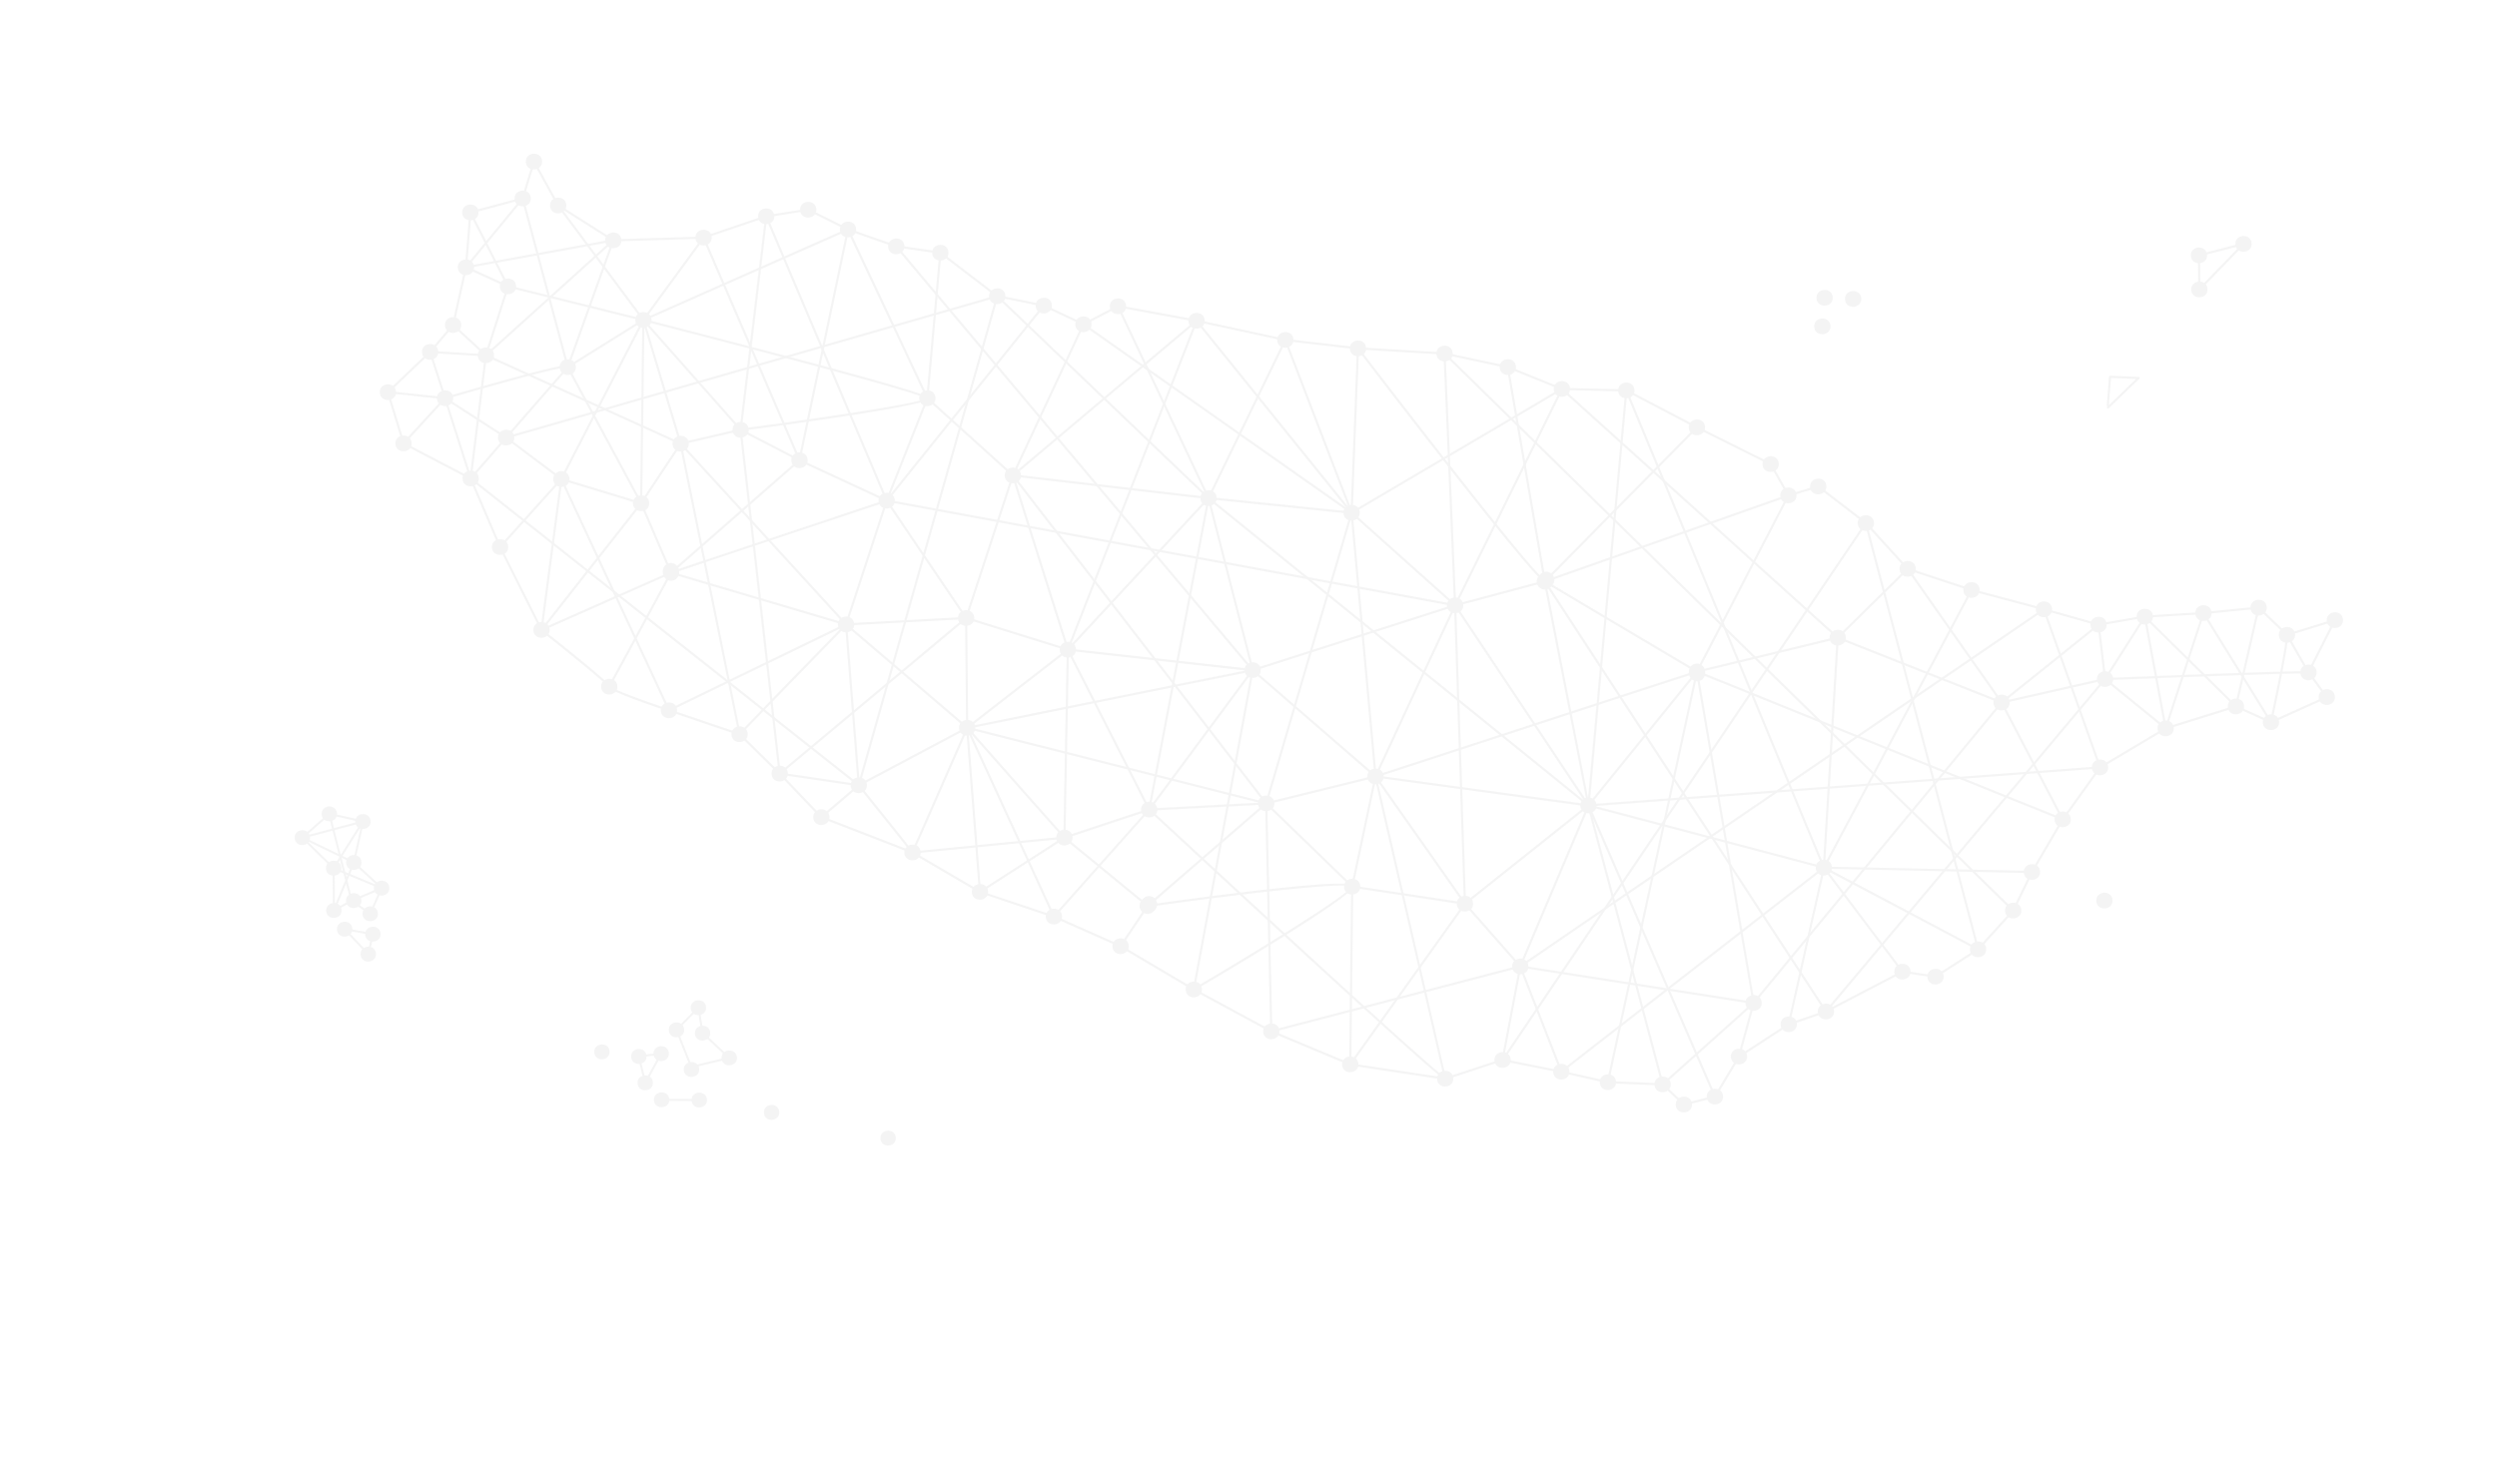 <?xml version="1.0" encoding="utf-8"?>
<!-- Generator: Adobe Illustrator 15.0.2, SVG Export Plug-In . SVG Version: 6.00 Build 0)  -->
<!DOCTYPE svg PUBLIC "-//W3C//DTD SVG 1.1//EN" "http://www.w3.org/Graphics/SVG/1.1/DTD/svg11.dtd">
<svg version="1.1" id="圖層_1" xmlns="http://www.w3.org/2000/svg" xmlns:xlink="http://www.w3.org/1999/xlink" x="0px" y="0px"
	 width="768.605px" height="456.977px" viewBox="0 0 768.605 456.977" enable-background="new 0 0 768.605 456.977"
	 xml:space="preserve">
<g opacity="0.2">
	<path fill="#C9C9CA" d="M134.899,108.144c-0.25-3.223-5.26-2.834-5.005,0.391C130.151,111.751,135.154,111.366,134.899,108.144"/>
	<path fill="#C9C9CA" d="M141.965,99.86c-0.253-3.219-5.258-2.828-5,0.396C137.216,103.478,142.218,103.083,141.965,99.86"/>
	<path fill="#C9C9CA" d="M121.894,120.534c-0.249-3.215-5.253-2.824-4.999,0.393C117.149,124.146,122.156,123.757,121.894,120.534"
		/>
	<path fill="#C9C9CA" d="M145.934,82.085c-0.258-3.213-5.259-2.822-5.007,0.402C141.183,85.704,146.187,85.313,145.934,82.085"/>
	<path fill="#C9C9CA" d="M147.283,65.194c-0.255-3.219-5.252-2.826-5.004,0.404C142.54,68.812,147.537,68.423,147.283,65.194"/>
	<path fill="#C9C9CA" d="M163.395,60.903c-0.254-3.217-5.246-2.826-5.002,0.398C158.648,64.513,163.649,64.122,163.395,60.903"/>
	<path fill="#C9C9CA" d="M166.862,49.548c-0.257-3.215-5.251-2.828-5.004,0.393C162.117,53.165,167.113,52.771,166.862,49.548"/>
	<path fill="#C9C9CA" d="M174.309,63.063c-0.26-3.221-5.252-2.83-5.003,0.389C169.558,66.673,174.56,66.284,174.309,63.063"/>
	<path fill="#C9C9CA" d="M191.276,73.812c-0.261-3.223-5.257-2.84-5.005,0.387C186.521,77.421,191.523,77.026,191.276,73.812"/>
	<path fill="#C9C9CA" d="M219.067,72.95c-0.254-3.217-5.254-2.828-5,0.398C214.325,76.558,219.326,76.173,219.067,72.95"/>
	<path fill="#C9C9CA" d="M238.357,66.394c-0.259-3.223-5.254-2.828-5.005,0.395C233.608,70.009,238.614,69.61,238.357,66.394"/>
	<path fill="#C9C9CA" d="M251.286,64.366c-0.253-3.225-5.259-2.836-5.001,0.389C246.544,67.978,251.544,67.583,251.286,64.366"/>
	<path fill="#C9C9CA" d="M263.525,70.446c-0.253-3.219-5.266-2.832-5.009,0.393C258.771,74.056,263.773,73.675,263.525,70.446"/>
	<path fill="#C9C9CA" d="M278.367,75.651c-0.255-3.221-5.252-2.828-5,0.396C273.625,79.263,278.623,78.872,278.367,75.651"/>
	<path fill="#C9C9CA" d="M291.951,77.595c-0.259-3.223-5.258-2.824-5.004,0.395C287.204,81.212,292.207,80.825,291.951,77.595"/>
	<path fill="#C9C9CA" d="M309.457,90.991c-0.249-3.223-5.252-2.834-5.001,0.385C304.712,94.603,309.713,94.216,309.457,90.991"/>
	<path fill="#C9C9CA" d="M323.792,93.882c-0.257-3.221-5.262-2.828-5.005,0.396C319.037,97.495,324.039,97.106,323.792,93.882"/>
	<path fill="#C9C9CA" d="M335.986,99.632c-0.252-3.217-5.249-2.822-5.004,0.395C331.245,103.253,336.249,102.862,335.986,99.632"/>
	<path fill="#C9C9CA" d="M346.631,94.093c-0.257-3.223-5.255-2.826-5.008,0.395C341.884,97.708,346.887,97.31,346.631,94.093"/>
	<path fill="#C9C9CA" d="M370.823,98.562c-0.26-3.221-5.258-2.83-5.003,0.396C366.072,102.173,371.077,101.78,370.823,98.562"/>
	<path fill="#C9C9CA" d="M398.144,104.458c-0.254-3.219-5.253-2.83-4.999,0.395C393.4,108.069,398.396,107.683,398.144,104.458"/>
	<path fill="#C9C9CA" d="M420.507,107.054c-0.25-3.221-5.256-2.828-5.003,0.393C415.761,110.669,420.765,110.276,420.507,107.054"/>
	<path fill="#C9C9CA" d="M447.15,108.647c-0.249-3.223-5.254-2.836-4.99,0.389C442.408,112.259,447.406,111.866,447.15,108.647"/>
	<path fill="#C9C9CA" d="M466.616,112.813c-0.253-3.221-5.253-2.834-4.995,0.389S466.876,116.036,466.616,112.813"/>
	<path fill="#C9C9CA" d="M483.267,119.554c-0.253-3.221-5.26-2.836-4.999,0.393C478.517,123.163,483.523,122.78,483.267,119.554"/>
	<path fill="#C9C9CA" d="M503.107,119.993c-0.254-3.215-5.253-2.82-4.996,0.396C498.361,123.61,503.365,123.22,503.107,119.993"/>
	<path fill="#C9C9CA" d="M524.824,131.372c-0.252-3.217-5.258-2.824-5.002,0.398C520.08,134.987,525.076,134.601,524.824,131.372"/>
	<path fill="#C9C9CA" d="M547.533,142.671c-0.254-3.215-5.252-2.824-4.994,0.395C542.792,146.284,547.792,145.897,547.533,142.671"
		/>
	<path fill="#C9C9CA" d="M553.001,152.315c-0.262-3.217-5.254-2.83-5.006,0.391C548.253,155.923,553.254,155.538,553.001,152.315"/>
	<path fill="#C9C9CA" d="M562.181,149.571c-0.253-3.217-5.25-2.826-5.001,0.396C557.436,153.185,562.441,152.794,562.181,149.571"/>
	<path fill="#C9C9CA" d="M576.833,160.839c-0.251-3.221-5.253-2.832-4.999,0.391C572.089,164.444,577.091,164.062,576.833,160.839"
		/>
	<path fill="#C9C9CA" d="M589.701,174.927c-0.253-3.219-5.259-2.828-5.002,0.395C584.954,178.536,589.955,178.151,589.701,174.927"
		/>
	<path fill="#C9C9CA" d="M609.35,181.433c-0.255-3.221-5.251-2.834-5.003,0.395C604.599,185.044,609.607,184.655,609.35,181.433"/>
	<path fill="#C9C9CA" d="M631.642,187.392c-0.252-3.219-5.256-2.832-5.005,0.393C626.898,191.005,631.901,190.616,631.642,187.392"
		/>
	<path fill="#C9C9CA" d="M648.462,192.106c-0.254-3.221-5.254-2.826-4.998,0.389C643.716,195.718,648.719,195.329,648.462,192.106"
		/>
	<path fill="#C9C9CA" d="M662.706,189.638c-0.253-3.221-5.258-2.83-5.002,0.389C657.958,193.245,662.958,192.86,662.706,189.638"/>
	<path fill="#C9C9CA" d="M680.746,188.546c-0.253-3.219-5.256-2.832-5.002,0.396C676.005,192.153,681.005,191.771,680.746,188.546"
		/>
	<path fill="#C9C9CA" d="M697.732,186.868c-0.25-3.217-5.25-2.834-4.998,0.396C692.992,190.483,697.994,190.093,697.732,186.868"/>
	<path fill="#C9C9CA" d="M706.455,195.243c-0.25-3.221-5.256-2.83-5.002,0.395C701.71,198.854,706.709,198.472,706.455,195.243"/>
	<path fill="#C9C9CA" d="M721.205,190.72c-0.252-3.215-5.252-2.83-4.999,0.395C716.463,194.337,721.458,193.946,721.205,190.72"/>
	<path fill="#C9C9CA" d="M713.079,206.804c-0.257-3.217-5.259-2.828-5.003,0.396C708.333,210.415,713.333,210.032,713.079,206.804"
		/>
	<path fill="#C9C9CA" d="M718.716,214.417c-0.256-3.221-5.259-2.824-5,0.395C713.968,218.032,718.974,217.642,718.716,214.417"/>
	<path fill="#C9C9CA" d="M701.532,222.151c-0.257-3.217-5.251-2.828-5.003,0.395C696.787,225.767,701.792,225.374,701.532,222.151"
		/>
	<path fill="#C9C9CA" d="M690.743,217.296c-0.258-3.213-5.258-2.826-5.002,0.396C685.996,220.911,690.996,220.524,690.743,217.296"
		/>
	<path fill="#C9C9CA" d="M669.115,224.042c-0.251-3.221-5.257-2.83-4.998,0.395C664.371,227.655,669.373,227.271,669.115,224.042"/>
	<path fill="#C9C9CA" d="M648.917,236.046c-0.252-3.219-5.26-2.83-5.002,0.4C644.167,239.655,649.173,239.274,648.917,236.046"/>
	<path fill="#C9C9CA" d="M637.429,252.063c-0.258-3.217-5.261-2.834-5.006,0.395C632.684,255.671,637.682,255.282,637.429,252.063"
		/>
	<path fill="#C9C9CA" d="M627.962,268.255c-0.262-3.221-5.256-2.83-5.004,0.391C623.214,271.864,628.218,271.476,627.962,268.255"/>
	<path fill="#C9C9CA" d="M622.183,280.126c-0.251-3.225-5.26-2.828-5,0.391C617.442,283.737,622.439,283.349,622.183,280.126"/>
	<path fill="#C9C9CA" d="M611.376,292.06c-0.25-3.223-5.255-2.83-5.002,0.395C606.63,295.671,611.636,295.278,611.376,292.06"/>
	<path fill="#C9C9CA" d="M598.281,300.476c-0.256-3.219-5.26-2.826-5.002,0.395C593.531,304.091,598.537,303.7,598.281,300.476"/>
	<path fill="#C9C9CA" d="M588.083,298.937c-0.25-3.221-5.25-2.836-5.001,0.393C583.341,302.544,588.34,302.151,588.083,298.937"/>
	<path fill="#C9C9CA" d="M564.546,311.2c-0.254-3.219-5.252-2.83-5,0.395C559.806,314.813,564.802,314.427,564.546,311.2"/>
	<path fill="#C9C9CA" d="M553.109,315.126c-0.258-3.217-5.261-2.828-5.004,0.393C548.355,318.739,553.365,318.354,553.109,315.126"
		/>
	<path fill="#C9C9CA" d="M537.775,325.067c-0.25-3.219-5.252-2.826-4.998,0.393C533.035,328.683,538.033,328.29,537.775,325.067"/>
	<path fill="#C9C9CA" d="M530.362,337.403c-0.253-3.223-5.255-2.826-5.003,0.396C525.617,341.013,530.619,340.626,530.362,337.403"
		/>
	<path fill="#C9C9CA" d="M520.813,339.835c-0.253-3.223-5.251-2.828-4.999,0.391C516.07,343.448,521.07,343.058,520.813,339.835"/>
	<path fill="#C9C9CA" d="M514.282,333.638c-0.256-3.221-5.253-2.832-4.999,0.396C509.539,337.249,514.539,336.858,514.282,333.638"
		/>
	<path fill="#C9C9CA" d="M497.445,332.956c-0.252-3.219-5.256-2.83-4.999,0.393C492.703,336.567,497.699,336.183,497.445,332.956"/>
	<path fill="#C9C9CA" d="M483.091,329.724c-0.254-3.215-5.254-2.83-5.006,0.393C478.343,333.337,483.352,332.952,483.091,329.724"/>
	<path fill="#C9C9CA" d="M465.011,326.118c-0.256-3.221-5.256-2.832-5.004,0.393C460.269,329.724,465.268,329.341,465.011,326.118"
		/>
	<path fill="#C9C9CA" d="M447.335,331.878c-0.252-3.221-5.253-2.828-4.997,0.395C442.588,335.489,447.589,335.101,447.335,331.878"
		/>
	<path fill="#C9C9CA" d="M418.121,327.468c-0.256-3.213-5.254-2.822-5.002,0.4C413.369,331.085,418.375,330.7,418.121,327.468"/>
	<path fill="#C9C9CA" d="M393.818,317.312c-0.258-3.221-5.256-2.83-5.006,0.391C389.066,320.921,394.072,320.536,393.818,317.312"/>
	<path fill="#C9C9CA" d="M369.968,304.419c-0.255-3.219-5.258-2.83-5.004,0.395C365.22,308.032,370.22,307.644,369.968,304.419"/>
	<path fill="#C9C9CA" d="M347.43,291.091c-0.253-3.211-5.254-2.824-5.006,0.398C342.681,294.706,347.688,294.321,347.43,291.091"/>
	<path fill="#C9C9CA" d="M326.903,281.974c-0.254-3.219-5.258-2.822-5.003,0.393C322.159,285.585,327.156,285.194,326.903,281.974"
		/>
	<path fill="#C9C9CA" d="M304.145,274.368c-0.253-3.213-5.26-2.822-4.997,0.4C299.398,277.983,304.398,277.591,304.145,274.368"/>
	<path fill="#C9C9CA" d="M283.382,262.249c-0.258-3.223-5.259-2.824-5.007,0.396C278.633,265.86,283.632,265.472,283.382,262.249"/>
	<path fill="#C9C9CA" d="M255.326,251.376c-0.252-3.219-5.257-2.83-5,0.393C250.576,254.983,255.583,254.597,255.326,251.376"/>
	<path fill="#C9C9CA" d="M242.52,237.948c-0.254-3.217-5.26-2.826-5.003,0.396C237.767,241.565,242.771,241.175,242.52,237.948"/>
	<path fill="#C9C9CA" d="M230.144,225.837c-0.255-3.219-5.253-2.83-5.003,0.389C225.397,229.45,230.398,229.06,230.144,225.837"/>
	<path fill="#C9C9CA" d="M208.411,218.487c-0.252-3.219-5.249-2.826-5.001,0.391C203.671,222.104,208.67,221.71,208.411,218.487"/>
	<path fill="#C9C9CA" d="M190.046,211.21c-0.257-3.225-5.256-2.83-5.007,0.393C185.298,214.825,190.303,214.437,190.046,211.21"/>
	<path fill="#C9C9CA" d="M169.195,193.726c-0.258-3.221-5.256-2.84-5.005,0.389C164.44,197.335,169.442,196.948,169.195,193.726"/>
	<path fill="#C9C9CA" d="M156.427,168.208c-0.25-3.219-5.25-2.822-5.001,0.396C151.681,171.823,156.694,171.435,156.427,168.208"/>
	<path fill="#C9C9CA" d="M147.379,147.104c-0.259-3.215-5.259-2.828-5.002,0.387C142.634,150.72,147.635,150.327,147.379,147.104"/>
	<path fill="#C9C9CA" d="M126.717,136.319c-0.255-3.23-5.256-2.84-5.001,0.393C121.969,139.929,126.975,139.538,126.717,136.319"/>
	<path fill="#C9C9CA" d="M95.433,257.698c-0.244-3.045-4.974-2.676-4.731,0.367C90.939,261.114,95.674,260.741,95.433,257.698"/>
	<path fill="#C9C9CA" d="M103.738,250.37c-0.24-3.041-4.966-2.672-4.731,0.377C99.25,253.79,103.981,253.421,103.738,250.37"/>
	<path fill="#C9C9CA" d="M114.084,252.726c-0.24-3.039-4.973-2.672-4.733,0.377C109.595,256.147,114.327,255.78,114.084,252.726"/>
	<path fill="#C9C9CA" d="M111.265,265.333c-0.239-3.047-4.965-2.678-4.727,0.369C106.778,268.745,111.511,268.378,111.265,265.333"
		/>
	<path fill="#C9C9CA" d="M119.831,273.226c-0.244-3.043-4.966-2.672-4.729,0.369C115.337,276.642,120.071,276.274,119.831,273.226"
		/>
	<path fill="#C9C9CA" d="M116.323,281.12c-0.24-3.043-4.969-2.678-4.721,0.369C111.836,284.534,116.571,284.165,116.323,281.12"/>
	<path fill="#C9C9CA" d="M111.242,277.077c-0.235-3.047-4.964-2.678-4.727,0.375C106.755,280.493,111.486,280.128,111.242,277.077"
		/>
	<path fill="#C9C9CA" d="M105.139,280.095c-0.244-3.043-4.972-2.664-4.734,0.379C100.645,283.517,105.374,283.147,105.139,280.095"
		/>
	<path fill="#C9C9CA" d="M105.058,267.095c-0.239-3.043-4.973-2.682-4.728,0.367C100.569,270.507,105.304,270.14,105.058,267.095"/>
	<path fill="#C9C9CA" d="M108.45,285.866c-0.24-3.037-4.967-2.674-4.729,0.373C103.963,289.282,108.696,288.915,108.45,285.866"/>
	<path fill="#C9C9CA" d="M115.725,293.544c-0.241-3.045-4.974-2.672-4.734,0.377C111.232,296.962,115.958,296.593,115.725,293.544"
		/>
	<path fill="#C9C9CA" d="M117.142,287.401c-0.243-3.045-4.971-2.674-4.73,0.373C112.658,290.815,117.379,290.45,117.142,287.401"/>
	<path fill="#C9C9CA" d="M187.643,323.632c-0.243-3.043-4.968-2.676-4.729,0.375C183.152,327.05,187.887,326.679,187.643,323.632"/>
	<path fill="#C9C9CA" d="M217.334,310.038c-0.235-3.045-4.965-2.67-4.724,0.371C212.852,313.45,217.579,313.089,217.334,310.038"/>
	<path fill="#C9C9CA" d="M218.617,317.876c-0.239-3.043-4.966-2.672-4.723,0.375C214.132,321.294,218.856,320.925,218.617,317.876"
		/>
	<path fill="#C9C9CA" d="M226.837,325.497c-0.243-3.037-4.973-2.668-4.735,0.373C222.348,328.917,227.077,328.546,226.837,325.497"
		/>
	<path fill="#C9C9CA" d="M215.207,329.063c-0.24-3.043-4.975-2.668-4.731,0.371C210.713,332.479,215.44,332.114,215.207,329.063"/>
	<path fill="#C9C9CA" d="M210.593,316.858c-0.229-3.047-4.962-2.678-4.724,0.367C206.111,320.274,210.838,319.905,210.593,316.858"
		/>
	<path fill="#C9C9CA" d="M200.972,333.171c-0.241-3.043-4.971-2.682-4.731,0.373C196.482,336.583,201.208,336.218,200.972,333.171"
		/>
	<path fill="#C9C9CA" d="M199.004,325.052c-0.244-3.045-4.966-2.676-4.729,0.375C194.516,328.47,199.246,328.101,199.004,325.052"/>
	<path fill="#C9C9CA" d="M205.887,324.177c-0.247-3.045-4.978-2.67-4.734,0.373C201.395,327.595,206.121,327.224,205.887,324.177"/>
	<path fill="#C9C9CA" d="M206.013,338.396c-0.239-3.045-4.966-2.68-4.724,0.367C201.528,341.813,206.256,341.446,206.013,338.396"/>
	<path fill="#C9C9CA" d="M217.599,338.474c-0.236-3.049-4.966-2.674-4.726,0.371C213.113,341.886,217.847,341.519,217.599,338.474"
		/>
	<path fill="#C9C9CA" d="M239.87,342.271c-0.236-3.045-4.964-2.672-4.727,0.371C235.387,345.685,240.116,345.319,239.87,342.271"/>
	<path fill="#C9C9CA" d="M275.72,350.185c-0.245-3.039-4.966-2.666-4.725,0.377C271.235,353.603,275.963,353.239,275.72,350.185"/>
	<path fill="#C9C9CA" d="M650.261,277.058c-0.246-3.23-5.253-2.834-5.001,0.395C645.518,280.663,650.517,280.274,650.261,277.058"/>
	<path fill="#C9C9CA" d="M679.492,88.907c-0.254-3.217-5.256-2.818-5.002,0.396C674.749,92.528,679.743,92.134,679.492,88.907"/>
	<path fill="#C9C9CA" d="M679.363,78.425c-0.256-3.221-5.252-2.826-4.999,0.391C674.615,82.036,679.615,81.646,679.363,78.425"/>
	<path fill="#C9C9CA" d="M693.082,74.886c-0.255-3.219-5.254-2.822-5,0.395C688.33,78.503,693.335,78.114,693.082,74.886"/>
	<path fill="#C9C9CA" d="M563.438,100.276c-0.258-3.215-5.265-2.826-4.999,0.398C558.685,103.892,563.691,103.505,563.438,100.276"
		/>
	<path fill="#C9C9CA" d="M564.139,91.474c-0.256-3.217-5.256-2.824-4.999,0.395C559.385,95.093,564.396,94.698,564.139,91.474"/>
	<path fill="#C9C9CA" d="M572.917,91.831c-0.253-3.219-5.261-2.832-5.001,0.391C568.169,95.44,573.173,95.06,572.917,91.831"/>
	<path fill="#C9C9CA" d="M152.075,109.179c-0.259-3.213-5.25-2.822-5.003,0.398C147.331,112.794,152.334,112.407,152.075,109.179"/>
	<path fill="#C9C9CA" d="M158.858,87.974c-0.251-3.221-5.256-2.83-5.005,0.391C154.111,91.579,159.113,91.192,158.858,87.974"/>
	<path fill="#C9C9CA" d="M139.497,122.39c-0.259-3.223-5.254-2.828-5.004,0.396C134.746,126.007,139.755,125.616,139.497,122.39"/>
	<path fill="#C9C9CA" d="M177.264,112.831c-0.255-3.219-5.255-2.834-4.997,0.393C172.526,116.438,177.521,116.052,177.264,112.831"
		/>
	<path fill="#C9C9CA" d="M158.308,134.53c-0.253-3.221-5.254-2.83-5,0.389C153.556,138.14,158.565,137.753,158.308,134.53"/>
	<path fill="#C9C9CA" d="M175.286,147.282c-0.25-3.223-5.247-2.828-5.001,0.396C170.547,150.899,175.544,150.507,175.286,147.282"/>
	<path fill="#C9C9CA" d="M199.836,154.733c-0.248-3.221-5.25-2.822-4.995,0.4C195.095,158.349,200.094,157.962,199.836,154.733"/>
	<path fill="#C9C9CA" d="M212.016,136.394c-0.256-3.215-5.254-2.832-5,0.393C207.27,140.007,212.273,139.614,212.016,136.394"/>
	<path fill="#C9C9CA" d="M230.469,132.116c-0.252-3.223-5.247-2.83-4.999,0.389C225.725,135.726,230.729,135.341,230.469,132.116"/>
	<path fill="#C9C9CA" d="M200.546,98.31c-0.251-3.23-5.255-2.834-4.997,0.391C195.802,101.917,200.806,101.526,200.546,98.31"/>
	<path fill="#C9C9CA" d="M209.049,176.091c-0.017-0.154-0.023-0.303-0.045-0.463c-0.043-0.645-0.375-1.293-0.869-1.711
		c-0.461-0.396-1.202-0.67-1.821-0.596c-0.641,0.084-1.301,0.348-1.714,0.879c-0.412,0.523-0.641,1.141-0.586,1.818
		c0.009,0.158,0.019,0.313,0.032,0.471c0.05,0.639,0.381,1.291,0.878,1.709c0.466,0.402,1.202,0.67,1.823,0.59
		c0.641-0.076,1.296-0.342,1.711-0.867C208.865,177.394,209.102,176.771,209.049,176.091"/>
	<path fill="#C9C9CA" d="M248.602,141.485c-0.255-3.219-5.268-2.824-5.008,0.396C243.852,145.104,248.852,144.718,248.602,141.485"
		/>
	<path fill="#C9C9CA" d="M262.924,192.036c-0.253-3.215-5.252-2.826-4.998,0.395C258.183,195.653,263.187,195.265,262.924,192.036"
		/>
	<path fill="#C9C9CA" d="M275.421,153.938c-0.252-3.225-5.254-2.836-4.995,0.383C270.674,157.546,275.68,157.159,275.421,153.938"/>
	<path fill="#C9C9CA" d="M287.968,122.401c-0.255-3.219-5.264-2.83-5.008,0.395C283.221,126.015,288.222,125.628,287.968,122.401"/>
	<path fill="#C9C9CA" d="M314.276,146.165c-0.26-3.215-5.256-2.828-5.004,0.395C309.526,149.774,314.532,149.388,314.276,146.165"/>
	<path fill="#C9C9CA" d="M299.885,190.06c-0.248-3.223-5.249-2.832-4.999,0.395C295.14,193.667,300.146,193.278,299.885,190.06"/>
	<path fill="#C9C9CA" d="M300.207,223.862c-0.25-3.225-5.253-2.834-4.997,0.393C295.463,227.472,300.464,227.091,300.207,223.862"/>
	<path fill="#C9C9CA" d="M374.492,153.153c-0.249-3.221-5.252-2.828-4.992,0.391C369.748,156.767,374.753,156.376,374.492,153.153"
		/>
	<path fill="#C9C9CA" d="M418.542,157.655c-0.253-3.217-5.251-2.824-4.999,0.395C413.802,161.271,418.805,160.88,418.542,157.655"/>
	<path fill="#C9C9CA" d="M331.191,199.798c-0.25-3.217-5.249-2.826-4.991,0.393C326.447,203.409,331.455,203.021,331.191,199.798"/>
	<path fill="#C9C9CA" d="M356.234,249.03c-0.258-3.217-5.261-2.826-5.003,0.395C351.487,252.644,356.493,252.257,356.234,249.03"/>
	<path fill="#C9C9CA" d="M330.135,257.673c-0.25-3.219-5.26-2.826-5.004,0.395C325.391,261.288,330.391,260.901,330.135,257.673"/>
	<path fill="#C9C9CA" d="M266.841,241.532c-0.252-3.221-5.259-2.824-5.003,0.395C262.093,245.142,267.097,244.755,266.841,241.532"
		/>
	<path fill="#C9C9CA" d="M388.074,206.108c-0.253-3.217-5.25-2.824-4.995,0.395C383.322,209.72,388.331,209.329,388.074,206.108"/>
	<path fill="#C9C9CA" d="M392.256,247.126c-0.252-3.219-5.257-2.834-5.001,0.393C387.514,250.737,392.514,250.347,392.256,247.126"
		/>
	<path fill="#C9C9CA" d="M355.164,280.497c0.143-0.166,0.28-0.332,0.433-0.502c0.415-0.494,0.638-1.186,0.587-1.83
		c-0.049-0.615-0.38-1.324-0.871-1.713c-0.515-0.398-1.162-0.67-1.829-0.588c-0.653,0.082-1.265,0.355-1.711,0.867
		c-0.142,0.168-0.281,0.342-0.431,0.506c-0.413,0.492-0.64,1.188-0.584,1.83c0.045,0.611,0.373,1.33,0.868,1.703
		c0.517,0.406,1.163,0.682,1.827,0.598C354.115,281.29,354.723,281.017,355.164,280.497"/>
	<path fill="#C9C9CA" d="M425.902,238.831c-0.258-3.219-5.258-2.83-5.002,0.391C421.152,242.444,426.16,242.058,425.902,238.831"/>
	<path fill="#C9C9CA" d="M418.716,272.759c-0.257-3.219-5.257-2.838-5.003,0.396C413.97,276.372,418.974,275.976,418.716,272.759"/>
	<path fill="#C9C9CA" d="M450.401,186.149c-0.258-3.217-5.255-2.828-4.999,0.395C445.65,189.761,450.658,189.372,450.401,186.149"/>
	<path fill="#C9C9CA" d="M491.439,247.745c-0.254-3.223-5.256-2.836-5.002,0.393C486.69,251.354,491.701,250.968,491.439,247.745"/>
	<path fill="#C9C9CA" d="M453.429,277.999c-0.26-3.217-5.262-2.828-5,0.393C448.678,281.614,453.684,281.226,453.429,277.999"/>
	<path fill="#C9C9CA" d="M470.457,297.325c-0.248-3.223-5.251-2.828-4.99,0.396C465.716,300.935,470.716,300.548,470.457,297.325"/>
	<path fill="#C9C9CA" d="M477.412,180.624c0.148-0.166,0.289-0.332,0.432-0.498c0.417-0.488,0.648-1.189,0.6-1.824
		c-0.047-0.617-0.384-1.332-0.881-1.715c-0.506-0.398-1.155-0.676-1.82-0.588c-0.662,0.076-1.268,0.35-1.711,0.867
		c-0.146,0.166-0.285,0.338-0.427,0.502c-0.425,0.496-0.646,1.186-0.591,1.83c0.039,0.605,0.375,1.32,0.866,1.707
		c0.513,0.404,1.163,0.676,1.83,0.59C476.363,181.411,476.976,181.142,477.412,180.624"/>
	<path fill="#C9C9CA" d="M524.869,207.048c-0.006-0.158-0.017-0.311-0.029-0.471c-0.055-0.641-0.379-1.295-0.875-1.709
		c-0.465-0.402-1.209-0.672-1.828-0.592c-0.645,0.08-1.297,0.344-1.705,0.873c-0.416,0.527-0.65,1.146-0.594,1.826
		c0.008,0.152,0.024,0.309,0.035,0.465c0.053,0.639,0.387,1.289,0.875,1.711c0.466,0.396,1.206,0.666,1.824,0.594
		c0.646-0.08,1.302-0.352,1.713-0.869C524.691,208.345,524.929,207.722,524.869,207.048"/>
	<path fill="#C9C9CA" d="M568.179,196.106c-0.254-3.217-5.264-2.824-5.004,0.393C563.427,199.72,568.433,199.333,568.179,196.106"/>
	<path fill="#C9C9CA" d="M563.903,266.919c-0.256-3.221-5.251-2.826-4.999,0.398C559.158,270.534,564.16,270.146,563.903,266.919"/>
	<path fill="#C9C9CA" d="M618.615,216.085c-0.254-3.221-5.258-2.83-4.998,0.395C613.873,219.696,618.87,219.304,618.615,216.085"/>
	<path fill="#C9C9CA" d="M650.468,208.866c-0.258-3.215-5.259-2.824-5.002,0.398C645.72,212.478,650.723,212.091,650.468,208.866"/>
	<path fill="#C9C9CA" d="M542.29,308.565c-0.25-3.221-5.255-2.834-4.997,0.395C537.546,312.175,542.546,311.786,542.29,308.565"/>
	<path fill="#C9C9CA" d="M719.042,190.89c-0.003,0.059-0.015,0.119-0.04,0.18l-8.03,15.898l5.513,7.443
		c0.064,0.086,0.086,0.189,0.055,0.287c-0.03,0.1-0.097,0.18-0.189,0.219l-17.185,7.74c-0.081,0.033-0.18,0.033-0.273-0.002
		l-10.67-4.803l-21.471,6.697l-20.101,11.947l-11.451,15.959l-9.447,16.16l-5.764,11.852c-0.018,0.027-0.033,0.057-0.053,0.078
		l-10.812,11.938c-0.021,0.021-0.042,0.039-0.066,0.053l-13.1,8.426c-0.065,0.041-0.148,0.059-0.226,0.043l-10.094-1.529
		l-23.436,12.219l-11.445,3.93l-15.23,9.881l-7.377,12.27c-0.051,0.074-0.121,0.129-0.212,0.152l-9.536,2.426
		c-0.111,0.029-0.229,0.002-0.317-0.076l-6.438-6.113l-16.719-0.68c-0.018,0.004-0.035,0-0.053-0.008l-14.359-3.225l-17.981-3.59
		l-17.588,5.734c-0.052,0.016-0.116,0.021-0.158,0.014l-29.22-4.408c-0.025-0.004-0.055-0.012-0.082-0.018l-24.297-10.17
		l-23.875-12.904l-22.561-13.33l-20.491-9.102l-22.726-7.592c-0.02-0.008-0.04-0.016-0.058-0.027l-20.765-12.119l-28.004-10.859
		c-0.051-0.018-0.094-0.043-0.128-0.078l-12.814-13.422l-12.309-12.057l-21.651-7.322c-4.245-1.404-18.139-6.107-18.587-7.486
		c-0.455-1.039-12.654-10.934-20.743-17.334c-0.036-0.031-0.064-0.068-0.084-0.111l-12.76-25.51l-9.021-21.02l-20.546-10.734
		c-0.085-0.039-0.138-0.109-0.163-0.195l-4.827-15.785c-0.042-0.119,0-0.248,0.091-0.336l12.997-12.395l6.995-8.191l3.943-17.688
		l1.344-16.85c0.015-0.139,0.11-0.262,0.252-0.297l15.929-4.248l3.413-11.176c0.037-0.123,0.147-0.217,0.285-0.23
		c0.133-0.016,0.266,0.057,0.329,0.166l7.405,13.434l16.797,10.646l27.654-0.844l19.233-6.545c0.022-0.01,0.041-0.012,0.056-0.012
		l12.93-2.029c0.072-0.016,0.14-0.002,0.204,0.029l12.235,6.082l14.773,5.172l13.554,1.947c0.065,0.012,0.107,0.033,0.156,0.068
		L307.1,90.872l14.255,2.883c0.024,0.004,0.048,0.008,0.068,0.021l12.061,5.682l10.494-5.465c0.064-0.037,0.139-0.045,0.211-0.033
		l24.192,4.469l27.332,5.898l22.333,2.59l26.626,1.588l19.514,4.176c0.025,0,0.041,0.006,0.062,0.018l16.587,6.723l19.781,0.436
		c0.049,0.01,0.1,0.018,0.146,0.043l21.719,11.371l22.699,11.303c0.064,0.021,0.118,0.072,0.152,0.133l5.328,9.412l8.928-2.668
		c0.1-0.033,0.209-0.012,0.3,0.047l14.659,11.268c0.007,0.016,0.028,0.025,0.039,0.041l12.802,14.027l19.571,6.477l22.268,5.953
		l16.757,4.695l14.165-2.451l18.078-1.096l16.976-1.676c0.099-0.016,0.192,0.02,0.271,0.088l8.572,8.24l14.563-4.463
		c0.127-0.045,0.271-0.004,0.348,0.102C719.007,190.753,719.039,190.825,719.042,190.89 M710.248,207.032
		c-0.01-0.064-0.002-0.125,0.033-0.184l7.771-15.385l-13.999,4.297c-0.116,0.033-0.244,0.006-0.327-0.08l-8.611-8.268l-16.83,1.666
		l-18.06,1.088l-14.202,2.467c-0.048,0.008-0.098,0.002-0.143-0.01l-16.83-4.715l-22.285-5.955l-19.666-6.514
		c-0.055-0.012-0.111-0.051-0.148-0.09l-12.843-14.068l-14.493-11.141l-9.025,2.691c-0.142,0.037-0.303-0.025-0.378-0.156
		l-5.415-9.549l-22.629-11.254l-21.643-11.35l-19.764-0.439c-0.041-0.004-0.08-0.008-0.119-0.027l-16.621-6.732l-19.44-4.16
		l-26.6-1.578l-22.374-2.604l-27.361-5.9l-24.06-4.445l-10.541,5.482c-0.093,0.053-0.203,0.059-0.296,0.006l-12.167-5.732
		l-14.299-2.887c-0.042-0.008-0.085-0.027-0.13-0.059l-17.437-13.336l-13.497-1.934c-0.021-0.002-0.043-0.01-0.063-0.016
		l-14.851-5.207l-12.166-6.057l-12.805,2.02l-19.263,6.543c-0.031,0.012-0.066,0.021-0.094,0.025l-27.797,0.85
		c-0.073,0-0.132-0.01-0.187-0.049L171.623,63.54c-0.044-0.031-0.078-0.072-0.106-0.125l-7.07-12.816l-3.232,10.598
		c-0.039,0.113-0.125,0.193-0.233,0.217l-15.891,4.246l-1.324,16.645l-3.974,17.828c-0.015,0.053-0.041,0.098-0.075,0.145
		l-7.061,8.277l-12.875,12.275l4.713,15.447l20.534,10.727c0.069,0.035,0.13,0.09,0.154,0.166l9.058,21.109l12.714,25.424
		c3.559,2.822,20.478,16.248,20.912,17.604c0.49,0.838,9.719,4.27,18.15,7.064l21.735,7.344c0.046,0.016,0.089,0.041,0.125,0.078
		l12.368,12.119l12.771,13.373l27.979,10.848l20.785,12.133l22.722,7.594l20.564,9.129l22.573,13.344l23.844,12.877l24.226,10.133
		l29.101,4.387l17.598-5.727c0.06-0.025,0.11-0.025,0.175-0.014l18.071,3.609l14.338,3.221l16.806,0.682
		c0.082,0.004,0.16,0.041,0.215,0.096l6.404,6.066l9.229-2.352l7.344-12.217c0.036-0.047,0.068-0.08,0.111-0.109l15.326-9.939
		c0.018-0.016,0.049-0.025,0.068-0.037l11.445-3.926l23.494-12.242c0.059-0.033,0.136-0.047,0.203-0.037l10.059,1.52l12.967-8.326
		l10.75-11.857l5.746-11.836l9.477-16.209l11.508-16.037c0.027-0.043,0.063-0.076,0.104-0.102l20.203-11.998
		c0.021-0.014,0.044-0.027,0.067-0.039l21.623-6.74c0.079-0.025,0.16-0.021,0.243,0.014l10.646,4.793l16.666-7.502l-5.387-7.283
		C710.265,207.153,710.249,207.089,710.248,207.032 M144.878,147.302l-0.002-0.004L144.878,147.302z"/>
	<path fill="#C9C9CA" d="M117.775,273.388c0.011,0.051,0.001,0.104-0.021,0.148l-3.5,7.898c-0.043,0.086-0.116,0.15-0.21,0.178
		c-0.087,0.021-0.185,0.008-0.261-0.045l-5.598-3.877l-5.258,2.871c-0.102,0.057-0.22,0.049-0.317-0.008
		c-0.095-0.055-0.16-0.148-0.153-0.268l-0.082-12.877l-9.529-9.301c-0.072-0.063-0.102-0.145-0.101-0.234
		c0.006-0.084,0.044-0.172,0.107-0.23l8.313-7.32c0.076-0.064,0.179-0.092,0.276-0.072l10.344,2.355
		c0.172,0.035,0.276,0.207,0.236,0.383l-2.77,12.416l8.422,7.773C117.74,273.233,117.773,273.306,117.775,273.388 M113.83,280.831
		l3.256-7.346l-8.39-7.734c-0.089-0.074-0.125-0.197-0.093-0.309l2.742-12.289l-9.878-2.25l-7.936,6.99l9.382,9.164
		c0.068,0.051,0.096,0.131,0.102,0.217l0.072,12.482l4.972-2.719c0.102-0.053,0.23-0.049,0.327,0.02L113.83,280.831z"/>
	<path fill="#C9C9CA" d="M115.09,287.565c0.001,0.031,0.001,0.068-0.001,0.096l-1.424,6.141c-0.024,0.115-0.111,0.205-0.225,0.236
		c-0.111,0.027-0.234-0.002-0.314-0.086l-7.267-7.68c-0.101-0.102-0.117-0.254-0.053-0.365c0.062-0.119,0.197-0.184,0.333-0.168
		l8.693,1.541c0.078,0.016,0.159,0.061,0.213,0.133C115.074,287.462,115.087,287.511,115.09,287.565 M113.186,293.091l1.206-5.248
		l-7.418-1.309L113.186,293.091z"/>
	<path fill="#C9C9CA" d="M224.787,325.657c0.003,0.037-0.005,0.07-0.009,0.105c-0.031,0.115-0.121,0.209-0.233,0.23l-11.691,2.793
		c-0.157,0.039-0.315-0.047-0.37-0.195l-4.541-11.438c-0.046-0.111-0.019-0.248,0.067-0.332l6.74-6.82
		c0.081-0.084,0.208-0.115,0.326-0.084c0.11,0.041,0.202,0.137,0.215,0.26l1.267,7.73l8.13,7.549
		C224.74,325.509,224.778,325.583,224.787,325.657 M212.972,328.106l10.847-2.594l-7.771-7.219
		c-0.052-0.045-0.092-0.111-0.098-0.186l-1.183-7.221l-6.165,6.23L212.972,328.106z"/>
	<path fill="#C9C9CA" d="M203.835,324.343c0.002,0.059-0.012,0.115-0.039,0.174l-4.916,8.99c-0.057,0.115-0.183,0.176-0.316,0.16
		c-0.131-0.02-0.237-0.109-0.266-0.234l-1.962-8.117c-0.022-0.09-0.006-0.18,0.043-0.26c0.053-0.068,0.134-0.121,0.227-0.131
		l6.869-0.873c0.124-0.018,0.237,0.035,0.307,0.137C203.808,324.229,203.834,324.29,203.835,324.343 M198.721,332.487l4.225-7.727
		l-5.917,0.744L198.721,332.487z"/>
	<path fill="#C9C9CA" d="M215.555,338.636c-0.003,0.006-0.002,0.012-0.003,0.02c0.001,0.18-0.144,0.322-0.317,0.322l-11.588-0.08
		c-0.174,0-0.317-0.143-0.311-0.316c0-0.174,0.143-0.316,0.313-0.314l11.591,0.072C215.405,338.349,215.536,338.47,215.555,338.636"
		/>
	<path fill="#C9C9CA" d="M658.623,116.335c0.01,0.096-0.03,0.193-0.103,0.264l-9.429,9.1c-0.141,0.133-0.35,0.125-0.477-0.006
		c-0.128-0.133-0.12-0.344,0.014-0.475l0.084-0.084c-0.144-0.047-0.254-0.193-0.238-0.355l0.702-8.799
		c0.014-0.182,0.166-0.318,0.342-0.311l8.784,0.359c0.131,0.004,0.247,0.088,0.307,0.217
		C658.611,116.272,658.617,116.306,658.623,116.335 M649.15,124.714l8.346-8.051l-7.681-0.311L649.15,124.714z"/>
	<path fill="#C9C9CA" d="M690.91,75.063c0.012,0.09-0.023,0.189-0.088,0.256l-13.589,14.031c-0.097,0.092-0.24,0.121-0.371,0.072
		c-0.124-0.053-0.21-0.162-0.2-0.313l-0.136-10.484c0.001-0.15,0.104-0.287,0.255-0.33l13.719-3.533
		c0.145-0.037,0.299,0.021,0.369,0.156C690.894,74.964,690.91,75.011,690.91,75.063 M677.315,88.296l12.198-12.586l-12.314,3.166
		L677.315,88.296z"/>
	<path fill="#C9C9CA" d="M175.136,112.899c0.007,0.104-0.025,0.219-0.098,0.313c-0.105,0.154-0.303,0.189-0.46,0.088
		c-0.068-0.041-0.11-0.107-0.129-0.17c-2.349-0.193-22.739,5.482-36.662,9.572l18.204,11.744c0.083,0.053,0.134,0.139,0.15,0.232
		c0.012,0.1-0.014,0.197-0.081,0.266l-10.928,12.578c-0.079,0.09-0.202,0.129-0.324,0.107c-0.109-0.025-0.212-0.113-0.25-0.223
		l-7.813-24.508l-17.377-1.842c-0.188-0.018-0.316-0.184-0.3-0.365c0.018-0.182,0.188-0.311,0.368-0.289l17.53,1.844
		c0.832-0.248,9.676-2.84,18.514-5.27c18.901-5.209,19.323-4.631,19.581-4.287C175.101,112.757,175.124,112.825,175.136,112.899
		 M145.012,146.634l10.297-11.84l-17.717-11.42L145.012,146.634z"/>
	<path fill="#C9C9CA" d="M228.303,132.284c0.008,0.043-0.004,0.09-0.014,0.129c-0.038,0.111-0.133,0.195-0.238,0.225l-18.325,4.25
		l-12.113,18.232c-0.075,0.123-0.222,0.186-0.37,0.135l-24.351-7.391l-18.714,20.764c-0.125,0.139-0.333,0.148-0.474,0.025
		c-0.13-0.121-0.146-0.338-0.024-0.475l18.861-20.924c0.088-0.094,0.219-0.131,0.339-0.094l24.317,7.381l12.04-18.137
		c0.05-0.072,0.12-0.121,0.201-0.143l17.919-4.152l-29.561-33.389l-26.254-35.266c-0.113-0.152-0.082-0.361,0.063-0.469
		c0.147-0.107,0.361-0.072,0.47,0.07L198.314,98.3l29.906,33.793C228.274,132.146,228.3,132.218,228.303,132.284"/>
	<path fill="#C9C9CA" d="M285.805,122.616c0.012,0.092-0.01,0.178-0.054,0.268c-0.915,1.664-26.699,5.508-43.986,7.904l4.638,10.762
		c0.007,0.006,0,0.018,0.011,0.023l-0.007,0.004c0.028,0.068,0.029,0.145,0.005,0.213c0,0.012-0.007,0.023-0.011,0.041l0,0
		l-0.004,0.002c-0.02,0.039-0.05,0.08-0.086,0.109l-39.502,34.561l-18.974,35.063c-0.088,0.162-0.29,0.223-0.455,0.137
		c-0.156-0.094-0.218-0.291-0.135-0.457l19.006-35.115c0.021-0.035,0.044-0.068,0.074-0.092l39.182-34.283l-17.69-9.146
		c-0.126-0.068-0.203-0.209-0.171-0.352c0.022-0.146,0.137-0.254,0.277-0.281c4.012-0.525,8.391-1.109,12.884-1.732l-9.865-22.883
		c-11.348-2.988-22.912-5.967-32.972-8.531c-0.111-0.033-0.2-0.115-0.236-0.223c-0.038-0.098-0.021-0.211,0.048-0.309l18.516-25.342
		c0.074-0.104,0.188-0.15,0.311-0.137c0.115,0.006,0.216,0.084,0.268,0.197l14.558,33.789c3.294,0.863,6.669,1.742,10.048,2.65
		c43.61,11.574,44.083,12.574,44.281,13C285.786,122.509,285.803,122.565,285.805,122.616 M241.491,130.147
		c19.776-2.76,41.489-6.127,43.56-7.494c-2.149-1.367-27.022-8.178-53.279-15.076L241.491,130.147z M229.074,132.509l16.344,8.451
		l-4.344-10.08C235.973,131.591,231.676,132.159,229.074,132.509 M198.61,98.296c2.69,0.688,16.364,4.186,31.999,8.289
		l-14.12-32.762L198.61,98.296z"/>
	<path fill="#C9C9CA" d="M289.786,77.769c-0.004,0.021-0.004,0.039,0.001,0.059l-3.99,44.801c-0.004,0.031-0.011,0.07-0.026,0.1
		l-12.54,31.525l-12.336,37.619l36.473-1.947c0.19-0.016,0.338,0.123,0.347,0.307l0.004,0.004c0.009,0.189-0.126,0.348-0.309,0.355
		l-36.616,1.959l3.881,49.156c0.009,0.098-0.032,0.197-0.11,0.27c-0.072,0.072-0.171,0.1-0.272,0.084l-24.328-3.58
		c-0.153-0.021-0.262-0.145-0.282-0.291l-2.455-21.563l-9.346,9.637c-0.084,0.088-0.217,0.123-0.335,0.092
		c-0.112-0.041-0.213-0.131-0.227-0.262l-3.221-15.857l-18.038,8.75c-0.083,0.043-0.177,0.043-0.262,0.014
		c-0.084-0.029-0.153-0.092-0.189-0.174l-16.11-34.633l-22.672,10.031c-0.117,0.049-0.24,0.039-0.331-0.037
		c-0.102-0.068-0.151-0.188-0.137-0.309l6.096-46.445c0.023-0.139,0.132-0.262,0.283-0.287c0.15-0.02,0.289,0.057,0.35,0.193
		l16.743,35.984l16.276-7.207l-9.074-21.047c-0.022-0.041-0.034-0.09-0.026-0.143l0.709-56.426
		c-0.001-0.172,0.118-0.311,0.286-0.338c0.16-0.021,0.319,0.078,0.369,0.244l11.461,38.088l7.28,35.918l14.532-4.857l-4.008-35.211
		c0-0.021-0.003-0.049,0-0.072l7.888-65.729c0.021-0.145,0.13-0.266,0.282-0.285c0.152-0.027,0.299,0.057,0.362,0.199l36.742,86.795
		l12.228-30.73l3.98-44.754c0.015-0.188,0.177-0.322,0.364-0.303C289.646,77.476,289.773,77.606,289.786,77.769 M232.295,167.347
		l40.18-13.416L236.038,67.88l-7.729,64.43L232.295,167.347z M260.207,191.827l12.188-37.164l-40.024,13.359l1.838,16.104
		L260.207,191.827z M263.98,241.339l-3.828-48.338l-22.321,23.01l2.487,21.842L263.98,241.339z M236.413,203.517l23.088-11.203
		l-25.21-7.467L236.413,203.517z M237.734,215.147l21.13-21.779l-22.375,10.855L237.734,215.147z M227.849,225.351l9.282-9.574
		l-1.28-11.244l-11.133,5.404L227.849,225.351z M224.581,209.255l11.191-5.426l-2.183-19.191l-14.887-4.402L224.581,209.255z
		 M218.552,179.489l14.951,4.434l-1.771-15.686l-14.486,4.83L218.552,179.489z M206.073,218.235l17.89-8.678l-5.984-29.533
		l-11.414-3.377l-16.455,7.27L206.073,218.235z M207.659,176.269l10.167,3.014l-1.217-5.996L207.659,176.269z M206.736,175.874
		l9.741-3.25l-7.293-35.969l-10.829-35.975l-0.676,54.188L206.736,175.874z M167.104,193.376l22.109-9.787l-16.242-34.924
		L167.104,193.376z"/>
	<path fill="#C9C9CA" d="M307.286,91.161c0.002,0.037,0.005,0.082-0.008,0.117l-22.554,79.676l12.943,19.117
		c0.038,0.047,0.055,0.107,0.05,0.182l0.323,33.803c0.006,0.045-0.006,0.098-0.021,0.137l-16.838,38.387
		c-0.042,0.111-0.148,0.18-0.266,0.199c-0.11,0.014-0.23-0.033-0.298-0.125l-16.54-20.709c-0.067-0.084-0.09-0.197-0.056-0.303
		l19.973-70.564l-11.303-16.684l-26.731-12.406c-0.152-0.061-0.225-0.225-0.199-0.371l7.265-34.551l-97.126,27.98
		c-0.172,0.055-0.363-0.051-0.413-0.23c-0.052-0.168,0.054-0.361,0.222-0.414l97.466-28.074l7.515-35.752
		c0.038-0.184,0.214-0.295,0.396-0.26c0.175,0.033,0.302,0.213,0.256,0.396l-7.434,35.404l52.958-15.252
		c0.114-0.037,0.238-0.004,0.326,0.086C307.247,91.005,307.282,91.079,307.286,91.161 M284.233,170.237l22.239-78.57l-52.719,15.189
		l-7.275,34.645l26.583,12.322c0.053,0.031,0.103,0.068,0.134,0.121L284.233,170.237z M297.375,223.989l-0.315-33.635
		l-12.578-18.557l-19.77,69.855l16.083,20.152L297.375,223.989z"/>
	<path fill="#C9C9CA" d="M475.845,178.972c0.006,0.16-0.094,0.307-0.249,0.35l-27.616,7.348c-0.109,0.027-0.228,0.002-0.309-0.074
		l-31.77-28.42l-43.943-4.494l-60.221-6.988c-0.189-0.02-0.32-0.188-0.295-0.369c0.021-0.186,0.188-0.313,0.375-0.295l60.215,6.99
		l44.047,4.5c0.078,0.014,0.137,0.039,0.191,0.096l31.715,28.363l27.137-7.227l-11.33-65.686c-0.039-0.182,0.092-0.355,0.268-0.395
		c0.184-0.023,0.359,0.098,0.391,0.279l11.384,65.99C475.84,178.952,475.843,178.962,475.845,178.972"/>
	<path fill="#C9C9CA" d="M561.742,267.093c-0.002,0.029-0.007,0.061-0.01,0.1l-10.804,48.207c-0.034,0.18-0.218,0.291-0.39,0.256
		c-0.186-0.047-0.303-0.223-0.255-0.404l10.728-47.893l-72.15-19.09c-0.182-0.051-0.285-0.234-0.24-0.412
		c0.047-0.182,0.229-0.283,0.404-0.234l72.455,19.172C561.628,266.831,561.732,266.948,561.742,267.093"/>
	<path fill="#C9C9CA" d="M625.795,268.427c0.001,0.01-0.003,0.02-0.002,0.035c-0.001,0.182-0.159,0.326-0.342,0.324l-64.053-1.332
		c-0.091-0.004-0.185-0.045-0.238-0.111c-0.063-0.068-0.097-0.154-0.093-0.248l4.271-70.811c0.015-0.188,0.172-0.328,0.354-0.316
		c0.189,0.01,0.33,0.172,0.32,0.357l-4.254,70.463l63.707,1.326C625.64,268.12,625.786,268.255,625.795,268.427"/>
	<path fill="#C9C9CA" d="M189.104,73.979c0.003,0.098-0.031,0.203-0.114,0.27l-39.19,35.379c-0.008,0.004-0.017,0.008-0.024,0.012
		l0,0c-0.036,0.031-0.076,0.057-0.114,0.063c-0.039,0.012-0.07,0.018-0.107,0.008l-16.685-1.004l4.441,13.777
		c0.037,0.121,0.004,0.242-0.075,0.334l-12.775,13.924c-0.115,0.133-0.333,0.143-0.475,0.021c-0.132-0.133-0.14-0.336-0.016-0.479
		l12.648-13.779l-4.541-14.068c-0.032-0.104-0.014-0.221,0.06-0.311c0.066-0.08,0.17-0.129,0.277-0.123l16.249,0.988l-9.425-8.693
		c-0.135-0.117-0.142-0.336-0.026-0.469c0.131-0.135,0.341-0.145,0.48-0.012l9.72,8.953l6.541-20.418l-12.66-5.764
		c-0.133-0.059-0.209-0.203-0.191-0.346c0.019-0.143,0.124-0.26,0.264-0.281l45.342-8.285c0.156-0.025,0.298,0.047,0.363,0.18
		C189.095,73.894,189.104,73.937,189.104,73.979 M150.273,108.298l37.402-33.754l-43.135,7.875l11.96,5.445
		c0.151,0.072,0.225,0.25,0.179,0.412L150.273,108.298z"/>
	<path fill="#C9C9CA" d="M385.909,206.278c0.012,0.168-0.097,0.32-0.264,0.355l-48.249,9.75l16.636,32.689
		c0.057,0.127,0.039,0.277-0.053,0.377l-29.33,32.943c-0.072,0.088-0.188,0.123-0.297,0.107c-0.113-0.016-0.21-0.086-0.26-0.186
		l-26.687-58.121c-0.041-0.088-0.04-0.193,0.005-0.289c0.05-0.09,0.139-0.158,0.235-0.174l38.762-7.838l-8.014-15.75l-16.911-53.594
		l-26.239-23.697c-0.029-0.035-0.062-0.066-0.082-0.111l-24.304-51.656l-62.565,27.67l-25.21,48.877
		c-0.041,0.086-0.124,0.15-0.214,0.17c-0.104,0.021-0.204,0.006-0.278-0.053l-16.981-12.754c-0.079-0.064-0.121-0.143-0.127-0.236
		c-0.019-0.111,0.017-0.184,0.074-0.252l18.956-21.701c0.024-0.029,0.046-0.049,0.077-0.068l22.616-14.104l-40.933-10.143
		c-0.087-0.02-0.173-0.088-0.213-0.174l-11.578-22.771c-0.08-0.166-0.013-0.367,0.15-0.447c0.163-0.086,0.368-0.018,0.455,0.139
		l11.502,22.646l41.436,10.262l62.857-27.813c0.176-0.066,0.368-0.002,0.448,0.166l24.408,51.895l26.257,23.723
		c0.055,0.029,0.085,0.088,0.097,0.145l16.93,53.633l8.065,15.867l48.429-9.781c0.18-0.035,0.352,0.078,0.395,0.26
		C385.909,206.257,385.911,206.272,385.909,206.278 M324.494,281.569l28.841-32.385l-16.61-32.668l-38.536,7.787L324.494,281.569z
		 M172.671,146.976l24.528-47.561l-22.213,13.867l-18.691,21.393L172.671,146.976z"/>
	<path fill="#C9C9CA" d="M445.164,332.048c0.016,0.096-0.02,0.189-0.078,0.252c-0.077,0.08-0.19,0.121-0.298,0.109
		c-2.239-0.344-81.36-73.721-91.143-82.801l-25.902,8.574c-0.13,0.051-0.275,0.014-0.361-0.096l-29.262-33.055l3.855,49.51
		c0.014,0.188-0.122,0.35-0.311,0.361c-0.171,0.016-0.343-0.123-0.358-0.309l-3.933-50.51c-0.01-0.141,0.081-0.273,0.213-0.334
		c0.133-0.057,0.278-0.02,0.374,0.086l29.773,33.652l25.792-8.541l31.786-42.838c0.054-0.076,0.138-0.125,0.23-0.131
		c0.096-0.012,0.189,0.016,0.251,0.08l37.827,32.717c0.06,0.043,0.097,0.104,0.106,0.168l21.434,93.057
		C445.162,332.017,445.166,332.036,445.164,332.048 M354.179,249.19c29.214,27.109,83.578,77.252,90.151,82.174l-21.235-92.152
		l-37.465-32.418L354.179,249.19z"/>
	<path fill="#C9C9CA" d="M448.23,186.319c0.003,0.008,0,0.01,0.001,0.012l3.029,91.855c0.003,0.076-0.021,0.146-0.057,0.199
		l-35.313,49.477c-0.083,0.121-0.24,0.178-0.377,0.127c-0.139-0.045-0.221-0.178-0.231-0.326l0.603-54.572l-26.358-25.523
		c-0.128-0.131-0.135-0.346-0.009-0.477c0.131-0.133,0.342-0.137,0.473-0.008l26.453,25.637c0.072,0.051,0.104,0.145,0.111,0.232
		l-0.588,53.656l34.631-48.518l-3.029-91.461l-174.703-32.17c-0.117-0.018-0.21-0.098-0.256-0.211
		c-0.038-0.115-0.021-0.24,0.048-0.326l48.369-60.051c0.115-0.143,0.323-0.168,0.468-0.057c0.149,0.121,0.17,0.336,0.051,0.479
		l-48.016,59.607l174.431,32.117C448.109,186.046,448.219,186.173,448.23,186.319"/>
	<path fill="#C9C9CA" d="M522.673,206.749c0.002,0.025-0.004,0.063-0.013,0.098l-27.388,126.371
		c-0.045,0.182-0.22,0.303-0.397,0.258c-0.183-0.041-0.295-0.215-0.258-0.4l27.396-126.373c0.037-0.178,0.217-0.293,0.396-0.256
		C522.556,206.474,522.658,206.608,522.673,206.749"/>
	<path fill="#C9C9CA" d="M416.379,157.831c0.011,0.105-0.034,0.219-0.129,0.287c-0.113,0.094-0.277,0.098-0.399,0.014L381.7,134.124
		l-9.402,19.375c-0.085,0.166-0.283,0.23-0.446,0.152c-0.17-0.074-0.234-0.279-0.154-0.449l9.454-19.473l-47.533-33.396
		l-21.545,46.17l-14.261,43.533l30.984,9.643c0.14,0.041,0.231,0.182,0.236,0.324l-1.064,57.877
		c-0.002,0.105-0.06,0.209-0.156,0.277l-25.992,16.695c-0.16,0.098-0.359,0.049-0.455-0.104c-0.105-0.154-0.061-0.357,0.098-0.459
		l25.84-16.605l1.052-57.447l-31.064-9.66c-0.085-0.027-0.162-0.09-0.2-0.168c-0.039-0.076-0.048-0.174-0.017-0.252l14.379-43.896
		l21.733-46.572c0.039-0.094,0.121-0.156,0.214-0.182c0.098-0.027,0.201-0.01,0.278,0.049l47.763,33.568l13.899-28.617
		c0.059-0.113,0.182-0.188,0.315-0.188c0.136,0.002,0.251,0.09,0.298,0.217l20.408,53.197
		C416.373,157.769,416.375,157.798,416.379,157.831 M381.997,133.517l33.345,23.438l-19.729-51.455L381.997,133.517z"/>
	<path fill="#C9C9CA" d="M635.254,252.231c0.013,0.094-0.022,0.188-0.085,0.256c-0.094,0.104-0.24,0.139-0.373,0.082l-36.141-14.6
		l-58.561,70.953l-4.496,16.426c-0.048,0.178-0.234,0.287-0.408,0.234c-0.18-0.047-0.285-0.23-0.231-0.404l4.511-16.506
		c0.01-0.045,0.035-0.084,0.066-0.125l58.473-70.844l-75.566-30.527l-33.11,40.814l38.835,89.473
		c0.071,0.176-0.005,0.367-0.177,0.443c-0.167,0.072-0.354-0.004-0.439-0.176l-38.917-89.656c-0.051-0.113-0.031-0.246,0.055-0.34
		l33.391-41.17c0.09-0.119,0.246-0.152,0.383-0.1l75.986,30.701l17.414-21.098c0.068-0.086,0.18-0.133,0.286-0.121
		c0.111,0.008,0.215,0.078,0.267,0.172l18.807,35.984C635.249,252.146,635.255,252.185,635.254,252.231 M599.097,237.427
		l35.105,14.18l-18.152-34.725L599.097,237.427z"/>
	<path fill="#C9C9CA" d="M609.21,292.226c0.006,0.113-0.033,0.223-0.127,0.297c-0.1,0.076-0.247,0.09-0.365,0.027l-46.145-24.43
		l23.275,30.816c0.115,0.137,0.08,0.348-0.063,0.461c-0.147,0.115-0.352,0.082-0.469-0.068l-24.178-32.012
		c-0.102-0.123-0.093-0.299,0.012-0.416c0.102-0.117,0.27-0.148,0.416-0.084l46.791,24.781l-34.16-129.77L462.793,326.505
		c-0.094,0.133-0.263,0.182-0.407,0.119c-0.148-0.063-0.236-0.219-0.201-0.373l5.35-28.268l-76.133,19.844
		c-0.098,0.023-0.204,0.006-0.283-0.057c-0.09-0.057-0.131-0.15-0.139-0.258l-1.543-69.836l-35.682,1.889
		c-0.106,0.004-0.203-0.039-0.271-0.113c-0.072-0.08-0.095-0.184-0.082-0.281l18.229-95.707l-64.91-62.041
		c-0.127-0.117-0.133-0.336-0.014-0.473c0.141-0.131,0.343-0.137,0.477-0.004l65.046,62.164c0.082,0.066,0.114,0.188,0.096,0.305
		l-18.182,95.455l35.596-1.879c0.09-0.002,0.181,0.027,0.246,0.082c0.067,0.068,0.109,0.148,0.109,0.242l1.55,69.758l76.234-19.879
		c0.106-0.023,0.226,0.004,0.309,0.086c0.083,0.076,0.123,0.195,0.104,0.303l-5.15,27.207l110.913-163.939
		c0.079-0.119,0.204-0.166,0.339-0.148c0.129,0.02,0.234,0.121,0.266,0.248l34.545,131.221
		C609.208,292.192,609.209,292.21,609.21,292.226"/>
	<path fill="#C9C9CA" d="M385.909,206.278c0.007,0.094-0.02,0.182-0.076,0.246c-0.075,0.086-0.185,0.129-0.292,0.117l-56.743-6.303
		l-30.885,23.982c-0.015,0.014-0.028,0.025-0.046,0.027l-33.334,17.662l-11.485,9.818c-0.145,0.113-0.355,0.1-0.479-0.041
		c-0.123-0.139-0.104-0.352,0.035-0.471l11.52-9.844c0.019-0.016,0.042-0.029,0.062-0.037l33.34-17.66l30.966-24.049
		c0.067-0.051,0.154-0.068,0.24-0.066l56.402,6.262l-13.452-52.455l-27.85-59.039c-0.077-0.166-0.01-0.365,0.163-0.443
		c0.157-0.08,0.357-0.008,0.443,0.162l27.86,59.061c0.009,0.02,0.015,0.037,0.021,0.057l13.585,52.955
		C385.905,206.241,385.913,206.265,385.909,206.278"/>
	<path fill="#C9C9CA" d="M189.104,73.979c0.004,0.043-0.007,0.086-0.02,0.137l-14.002,39.025c-0.066,0.17-0.257,0.266-0.43,0.195
		c-0.183-0.063-0.265-0.256-0.204-0.43l14.008-39.008c0.061-0.186,0.254-0.277,0.428-0.213
		C189.013,73.733,189.093,73.849,189.104,73.979"/>
	<path fill="#C9C9CA" d="M117.778,273.386c0.002,0.006,0.006,0.018,0,0.023c0.007,0.125-0.075,0.242-0.193,0.295l-9.258,3.902
		c-0.088,0.035-0.18,0.037-0.262-0.008c-0.085-0.037-0.144-0.113-0.164-0.205l-1.368-5.344l-3.469,8.355
		c-0.066,0.162-0.255,0.238-0.419,0.172c-0.155-0.068-0.234-0.25-0.166-0.412l3.789-9.137l-0.545-2.15l-3.149-1.307
		c-0.085-0.041-0.154-0.109-0.183-0.201c-0.026-0.086-0.016-0.186,0.04-0.264l2.024-3.215l-0.057-0.199l-11.469-5.531
		c-0.123-0.055-0.191-0.176-0.177-0.309c0.008-0.133,0.1-0.242,0.231-0.273l9.226-2.459l-1.146-4.482
		c-0.038-0.17,0.06-0.342,0.236-0.385c0.159-0.041,0.34,0.059,0.384,0.23l1.139,4.471l8.814-2.348
		c0.125-0.029,0.256,0.02,0.332,0.121c0.075,0.105,0.086,0.248,0.018,0.354l-6.547,10.412l3.601,1.742
		c0.152,0.07,0.22,0.248,0.154,0.402l-1.413,3.408l9.804,4.072C117.699,273.163,117.77,273.269,117.778,273.386 M108.424,276.884
		l8.216-3.471l-9.099-3.779l-0.607,1.447L108.424,276.884z M104.911,263.153l6.107-9.723l-8.042,2.137L104.911,263.153z
		 M107.195,268.806l1.304-3.139l-3.35-1.609l1.111,4.359L107.195,268.806z M106.68,270.056l0.274-0.668l-0.497-0.205L106.68,270.056
		z M103.157,267.126l2.377,0.99l-0.867-3.383L103.157,267.126z M93.975,257.966l10.222,4.932l-1.829-7.166L93.975,257.966z"/>
	<path fill="#C9C9CA" d="M540.121,308.739c0.014,0.096-0.02,0.201-0.108,0.273l-28.003,25.07c-0.09,0.08-0.213,0.107-0.322,0.076
		c-0.11-0.039-0.198-0.127-0.225-0.236l-22.789-85.676l-65.314-8.889c-0.184-0.025-0.314-0.197-0.283-0.377
		c0.016-0.18,0.188-0.314,0.369-0.285l65.542,8.914c0.14,0.02,0.246,0.117,0.278,0.244l22.707,85.365l27.596-24.701
		c0.141-0.125,0.353-0.123,0.477,0.021C540.097,308.593,540.125,308.663,540.121,308.739"/>
	<path fill="#C9C9CA" d="M648.298,209.038c0.005,0.08-0.017,0.172-0.076,0.244l-85.92,102.33c-0.07,0.084-0.175,0.127-0.274,0.115
		c-0.104-0.002-0.202-0.057-0.259-0.141l-86.546-132.404c-0.078-0.129-0.069-0.303,0.05-0.424l46.808-47.424
		c0.132-0.129,0.345-0.129,0.475,0c0.132,0.129,0.134,0.346,0.005,0.473l-46.625,47.23l86.148,131.797l85.63-101.986
		c0.115-0.137,0.325-0.158,0.466-0.037C648.25,208.862,648.293,208.948,648.298,209.038"/>
	<path fill="#C9C9CA" d="M607.189,181.603c0.006,0.063-0.01,0.123-0.044,0.18l-45.444,85.492c-0.09,0.168-0.294,0.227-0.459,0.143
		c-0.153-0.092-0.224-0.295-0.127-0.459l45.439-85.484c0.088-0.164,0.289-0.227,0.453-0.141
		C607.116,181.39,607.179,181.493,607.189,181.603"/>
	<path fill="#C9C9CA" d="M620.021,280.296c0.004,0.094-0.029,0.189-0.096,0.26c-0.131,0.135-0.342,0.131-0.475,0.008
		l-174.43-170.895l3.21,76.662c0.002,0.15-0.089,0.291-0.231,0.332l-62.13,19.908l-12.757,69.275
		c17.919-2.295,41.396-4.947,43.226-3.338c0.177,0.154,0.213,0.33,0.217,0.443c-0.043,3.094-40.757,27.16-48.915,31.957
		c-0.117,0.066-0.258,0.057-0.364-0.018c-0.105-0.07-0.163-0.205-0.141-0.332l5.15-27.928c-6.691,0.859-13.266,1.756-18.981,2.561
		c-0.096,0.021-0.19-0.004-0.26-0.064l-25.515-20.906l-46.617,4.563c-0.184,0.016-0.35-0.119-0.366-0.305
		c-0.02-0.182,0.117-0.35,0.298-0.365l46.765-4.576c0.077-0.006,0.167,0.02,0.234,0.074l25.513,20.902
		c2.298-0.33,9.89-1.391,19.053-2.576l12.837-69.686c0.022-0.123,0.107-0.227,0.229-0.262l62.074-19.883l-3.233-77.258
		c-0.005-0.137,0.076-0.262,0.2-0.32c0.131-0.055,0.272-0.027,0.367,0.068l175.035,171.482
		C619.979,280.142,620.011,280.22,620.021,280.296 M367.931,303.956c18.594-10.936,47.411-28.629,47.946-30.973
		c-1.404-1.264-22.571,0.971-42.896,3.568L367.931,303.956z"/>
	<path fill="#C9C9CA" d="M646.743,236.218c0.009,0.072-0.003,0.145-0.048,0.213c-0.057,0.08-0.146,0.139-0.256,0.143l-99.355,7.383
		L468.144,297.8c-0.151,0.107-0.354,0.068-0.455-0.086c-0.111-0.15-0.072-0.365,0.089-0.469l77.979-53.186l-56.785,4.217
		c-0.18,0.01-0.348-0.127-0.359-0.309c-0.039-0.189,0.125-0.346,0.306-0.354l57.944-4.314l82.088-55.988
		c0.092-0.057,0.191-0.072,0.294-0.041c0.103,0.033,0.183,0.111,0.212,0.205l17.275,48.66
		C646.736,236.159,646.748,236.187,646.743,236.218 M548.189,243.208l97.763-7.264L628.97,188.11L548.189,243.208z"/>
	<path fill="#C9C9CA" d="M666.95,224.214c0.013,0.172-0.103,0.324-0.271,0.359c-0.179,0.027-0.355-0.088-0.393-0.27l-6.255-33.576
		l-11.787,18.52c-0.041,0.068-0.118,0.123-0.204,0.145l-31.846,7.213c-0.072,0.014-0.139,0.01-0.201-0.012l-50.346-19.941
		l-30.037,7.264l26.1,63.078c0.059,0.133,0.016,0.297-0.107,0.387l-25.207,19.59l3.725,21.734c0.02,0.104-0.018,0.217-0.086,0.295
		c-0.076,0.078-0.188,0.107-0.295,0.096l-26.477-4.143l-32.462,25.232c-0.089,0.068-0.197,0.088-0.3,0.057
		c-0.102-0.025-0.187-0.102-0.222-0.195l-12.604-32.344l-16.918-19.193l-34.588-5.225c-0.096-0.01-0.178-0.068-0.23-0.143
		c-0.057-0.074-0.07-0.166-0.053-0.258l7.078-33.402l-33.042,8.148l-36.418,31.463l-8.297,12.387
		c-0.104,0.148-0.308,0.195-0.459,0.088c-0.158-0.094-0.2-0.313-0.097-0.463l8.325-12.418c0.022-0.031,0.038-0.049,0.059-0.072
		l36.501-31.541c0.045-0.037,0.089-0.064,0.145-0.08l33.361-8.219l-7.329-80.887l1.957-50.646c0.01-0.145,0.103-0.27,0.232-0.303
		c0.135-0.053,0.285,0,0.37,0.111c0.525,0.68,51.759,67.689,57.281,71.578l20.029-7.074l4.692-51.391
		c0.016-0.152,0.133-0.277,0.277-0.301c0.154-0.02,0.304,0.063,0.361,0.203l17.911,43.281l31.56-11.148
		c0.137-0.045,0.271-0.012,0.364,0.094c0.093,0.107,0.112,0.252,0.038,0.371l-20.238,39.008l4.803,11.615l30.244-7.309
		c0.065-0.021,0.134-0.012,0.199,0.014l50.352,19.938l31.61-7.162l12.173-19.113c0.068-0.115,0.201-0.176,0.341-0.152
		c0.135,0.027,0.237,0.137,0.265,0.271l6.415,34.402C666.947,224.192,666.952,224.204,666.95,224.214 M536.277,286.222
		l24.717-19.213l-26.044-62.936l-12.231,2.949L536.277,286.222z M530.214,190.87l19.602-37.766l-30.738,10.859L530.214,190.87z
		 M522.974,206.278l11.718-2.836l-4.546-10.988L522.974,206.278z M513.989,304.39l25.4,3.969l-3.585-20.922L513.989,304.39z
		 M522.203,206.306l7.611-14.66l-11.369-27.459l-22.236,7.854l-1.635,17.879L522.203,206.306z M513.088,304.247l22.586-17.559
		l-13.643-79.705l-27.521-16.324l-5.234,57.311c0.003,0.033-0.011,0.076-0.024,0.105l-20.818,49.188L513.088,304.247z
		 M496.281,171.31l21.908-7.746l-17.373-41.982L496.281,171.31z M480.744,329.38l31.617-24.572l-43.875-6.871L480.744,329.38z
		 M493.935,189.54l1.578-17.248l-19.221,6.779L493.935,189.54z M488.82,245.579l5.054-55.297l-17.889-10.615L488.82,245.579z
		 M467.861,296.903l20.707-48.93l-40.619-60.949l-24.228,52.107l-7.104,33.543l34.359,5.191c0.082,0.012,0.15,0.051,0.201,0.104
		L467.861,296.903z M423.624,237.761l23.965-51.553c0.054-0.115,0.161-0.184,0.28-0.191c0.128-0.012,0.242,0.045,0.309,0.145
		l40.121,60.205l-13.1-67.17c-5.35-3.746-50.965-63.254-56.893-71.008l-1.924,49.68L423.624,237.761z"/>
	<path fill="#C9C9CA" d="M688.579,217.474c0.005,0.09-0.026,0.186-0.097,0.256c-0.135,0.133-0.344,0.137-0.467,0.008l-28.043-27.67
		c-0.135-0.125-0.131-0.34-0.006-0.469c0.124-0.133,0.345-0.137,0.469-0.006l28.039,27.666
		C688.535,217.321,688.573,217.396,688.579,217.474"/>
	<path fill="#C9C9CA" d="M695.567,187.04c0.005,0.029-0.001,0.068,0,0.1l-6.999,30.436c-0.041,0.178-0.225,0.287-0.406,0.252
		c-0.178-0.043-0.289-0.225-0.252-0.402l7.001-30.428c0.043-0.186,0.221-0.297,0.403-0.252
		C695.455,186.772,695.556,186.901,695.567,187.04"/>
	<path fill="#C9C9CA" d="M710.906,206.978c0.012,0.07-0.01,0.148-0.053,0.211c-0.076,0.102-0.19,0.16-0.317,0.145
		c-0.585-0.072-3.626-0.021-8.084,0.094c-1.348,6.99-2.97,14.445-3.091,14.996c-0.032,0.135-0.139,0.23-0.271,0.258
		c-0.137,0.018-0.273-0.041-0.34-0.154l-9.094-14.695c-5.619,0.186-11.736,0.412-17.518,0.627l-5.201,15.891
		c-0.037,0.098-0.117,0.182-0.229,0.211c-0.104,0.033-0.215,0.012-0.301-0.057l-18.657-15.18c-0.018-0.012-0.026-0.029-0.041-0.043
		c-0.004,0.002-0.002-0.004-0.002-0.004c-0.04-0.049-0.063-0.104-0.069-0.168l-0.003-0.006l-1.934-16.164l-29.373,23.6
		c-0.08,0.061-0.168,0.086-0.26,0.072c-0.088-0.018-0.172-0.061-0.223-0.143l-28.687-40.828l-21.251,20.902
		c-0.127,0.121-0.322,0.127-0.455,0.01l-84.723-76.387l-64.514,37.975c-0.141,0.094-0.324,0.059-0.43-0.068l-47.361-58.656
		l-38.778,99.057l42.104-45.346c0.12-0.135,0.316-0.146,0.458-0.037l90.119,72.898l59.91-19.529
		c0.172-0.055,0.359,0.041,0.418,0.213c0.059,0.178-0.039,0.363-0.213,0.426l-59.492,19.389l26.201,21.195
		c0.086,0.07,0.133,0.16,0.131,0.262c-0.006,0.1-0.055,0.197-0.133,0.262l-38.016,30.252c-0.07,0.059-0.159,0.088-0.254,0.074
		c-0.094-0.014-0.176-0.064-0.223-0.143l-27.534-39.168c-0.059-0.088-0.075-0.193-0.043-0.295c0.035-0.107,0.114-0.184,0.218-0.219
		l38.268-12.469l-89.538-72.43l-43.084,46.418c-0.108,0.119-0.285,0.139-0.43,0.059c-0.133-0.088-0.186-0.262-0.125-0.412
		L368.012,98.63c0.037-0.109,0.136-0.188,0.258-0.201c0.114-0.025,0.235,0.025,0.307,0.121l47.55,58.871l64.473-37.963
		c0.121-0.068,0.277-0.051,0.395,0.041l84.67,76.346l21.305-20.957c0.063-0.072,0.166-0.107,0.268-0.098
		c0.088,0.012,0.186,0.063,0.24,0.143l28.709,40.861l29.57-23.756c0.096-0.072,0.219-0.088,0.332-0.051
		c0.111,0.049,0.191,0.154,0.209,0.273l1.971,16.459c2.051-0.086,12.004-0.488,23.385-0.916l6.275-19.162
		c0.039-0.127,0.148-0.209,0.275-0.227c0.139-0.018,0.264,0.043,0.329,0.152l11.489,18.576c4.416-0.15,8.511-0.279,11.879-0.369
		c1.001-5.201,1.825-10.002,1.729-11.271c-0.005-0.016-0.003-0.023-0.004-0.035c-0.016-0.156,0.086-0.303,0.229-0.35
		c0.147-0.045,0.313,0.016,0.396,0.156l6.616,11.564C710.893,206.876,710.912,206.927,710.906,206.978 M702.583,206.755
		c3.543-0.09,6.183-0.137,7.398-0.115l-5.729-10.014C704.058,198.698,703.382,202.603,702.583,206.755 M698.88,221.466
		c0.461-2.15,1.764-8.246,2.893-14.016c-3.231,0.082-7.141,0.209-11.34,0.35L698.88,221.466z M672.364,207.778
		c5.577-0.209,11.451-0.426,16.884-0.607l-10.91-17.639L672.364,207.778z M666.453,223.677l4.977-15.195
		c-10.504,0.396-19.738,0.771-22.564,0.887L666.453,223.677z M450.998,277.716l37.414-29.775l-26.219-21.209l-38.258,12.475
		L450.998,277.716z"/>
	<path fill="#C9C9CA" d="M197.673,154.903c0.007,0.088-0.02,0.172-0.066,0.244l-30.652,38.979c-0.119,0.146-0.323,0.174-0.473,0.057
		c-0.141-0.115-0.17-0.326-0.057-0.469l30.52-38.811l-22.474-41.721c-0.015-0.018-0.026-0.047-0.033-0.074l-13.704-51.295
		l-17.047,20.682c-0.114,0.146-0.323,0.162-0.467,0.049c-0.14-0.115-0.162-0.332-0.045-0.467l17.46-21.188
		c0.077-0.098,0.207-0.145,0.329-0.115c0.119,0.02,0.218,0.123,0.25,0.242l13.867,51.883l22.548,41.879
		C197.663,154.823,197.668,154.864,197.673,154.903"/>
	<path fill="#C9C9CA" d="M297.716,190.229c0.013,0.104-0.024,0.211-0.108,0.285l-57.383,47.891c-0.137,0.115-0.347,0.1-0.465-0.041
		c-0.12-0.143-0.1-0.357,0.042-0.465l57.371-47.902c0.145-0.121,0.353-0.102,0.475,0.047
		C297.689,190.103,297.713,190.161,297.716,190.229"/>
	<path fill="#C9C9CA" d="M416.379,157.831c0.005,0.035-0.004,0.076-0.009,0.117l-26.291,89.473c-0.049,0.17-0.236,0.277-0.413,0.227
		c-0.178-0.057-0.28-0.24-0.227-0.422l26.288-89.463c0.055-0.178,0.238-0.281,0.414-0.229
		C416.283,157.571,416.371,157.692,416.379,157.831"/>
	<path fill="#C9C9CA" d="M390.091,247.296c0.006,0.076-0.014,0.148-0.05,0.211c-0.078,0.119-0.224,0.172-0.367,0.137l-92.046-23.258
		c-0.047-0.016-0.099-0.043-0.132-0.072l-37.285-31.828l-50.896-55.623l-59.463-26.988l-4.614,37.279l119.31,94.314
		c0.146,0.113,0.168,0.328,0.054,0.473c-0.111,0.143-0.328,0.168-0.471,0.055l-119.458-94.434c-0.099-0.068-0.142-0.188-0.127-0.307
		l4.694-37.916c0.025-0.113,0.079-0.205,0.177-0.252c0.086-0.053,0.203-0.061,0.298-0.014l59.941,27.211
		c0.039,0.02,0.085,0.049,0.107,0.08l50.913,55.648l37.193,31.742l91.035,23.01l-77.396-100.197
		c-0.107-0.141-0.088-0.348,0.046-0.467l56.548-47.604c0.145-0.113,0.353-0.094,0.469,0.049c0.132,0.135,0.106,0.344-0.038,0.465
		l-56.298,47.398l77.789,100.707C390.067,247.173,390.092,247.229,390.091,247.296"/>
	<path fill="#C9C9CA" d="M481.099,119.724c0.008,0.059-0.004,0.121-0.035,0.178l-32.865,66.592c-0.086,0.168-0.288,0.24-0.453,0.15
		c-0.163-0.078-0.235-0.279-0.149-0.443l32.874-66.604c0.078-0.164,0.274-0.229,0.441-0.15
		C481.027,119.503,481.09,119.606,481.099,119.724"/>
	<path fill="#C9C9CA" d="M385.909,206.278c0.011,0.105-0.028,0.215-0.115,0.287c-0.145,0.117-0.356,0.102-0.477-0.045
		L275.611,76.063c-0.118-0.141-0.1-0.355,0.038-0.471c0.142-0.115,0.351-0.104,0.473,0.037L385.83,206.093
		C385.882,206.151,385.905,206.216,385.909,206.278"/>
</g>
</svg>
